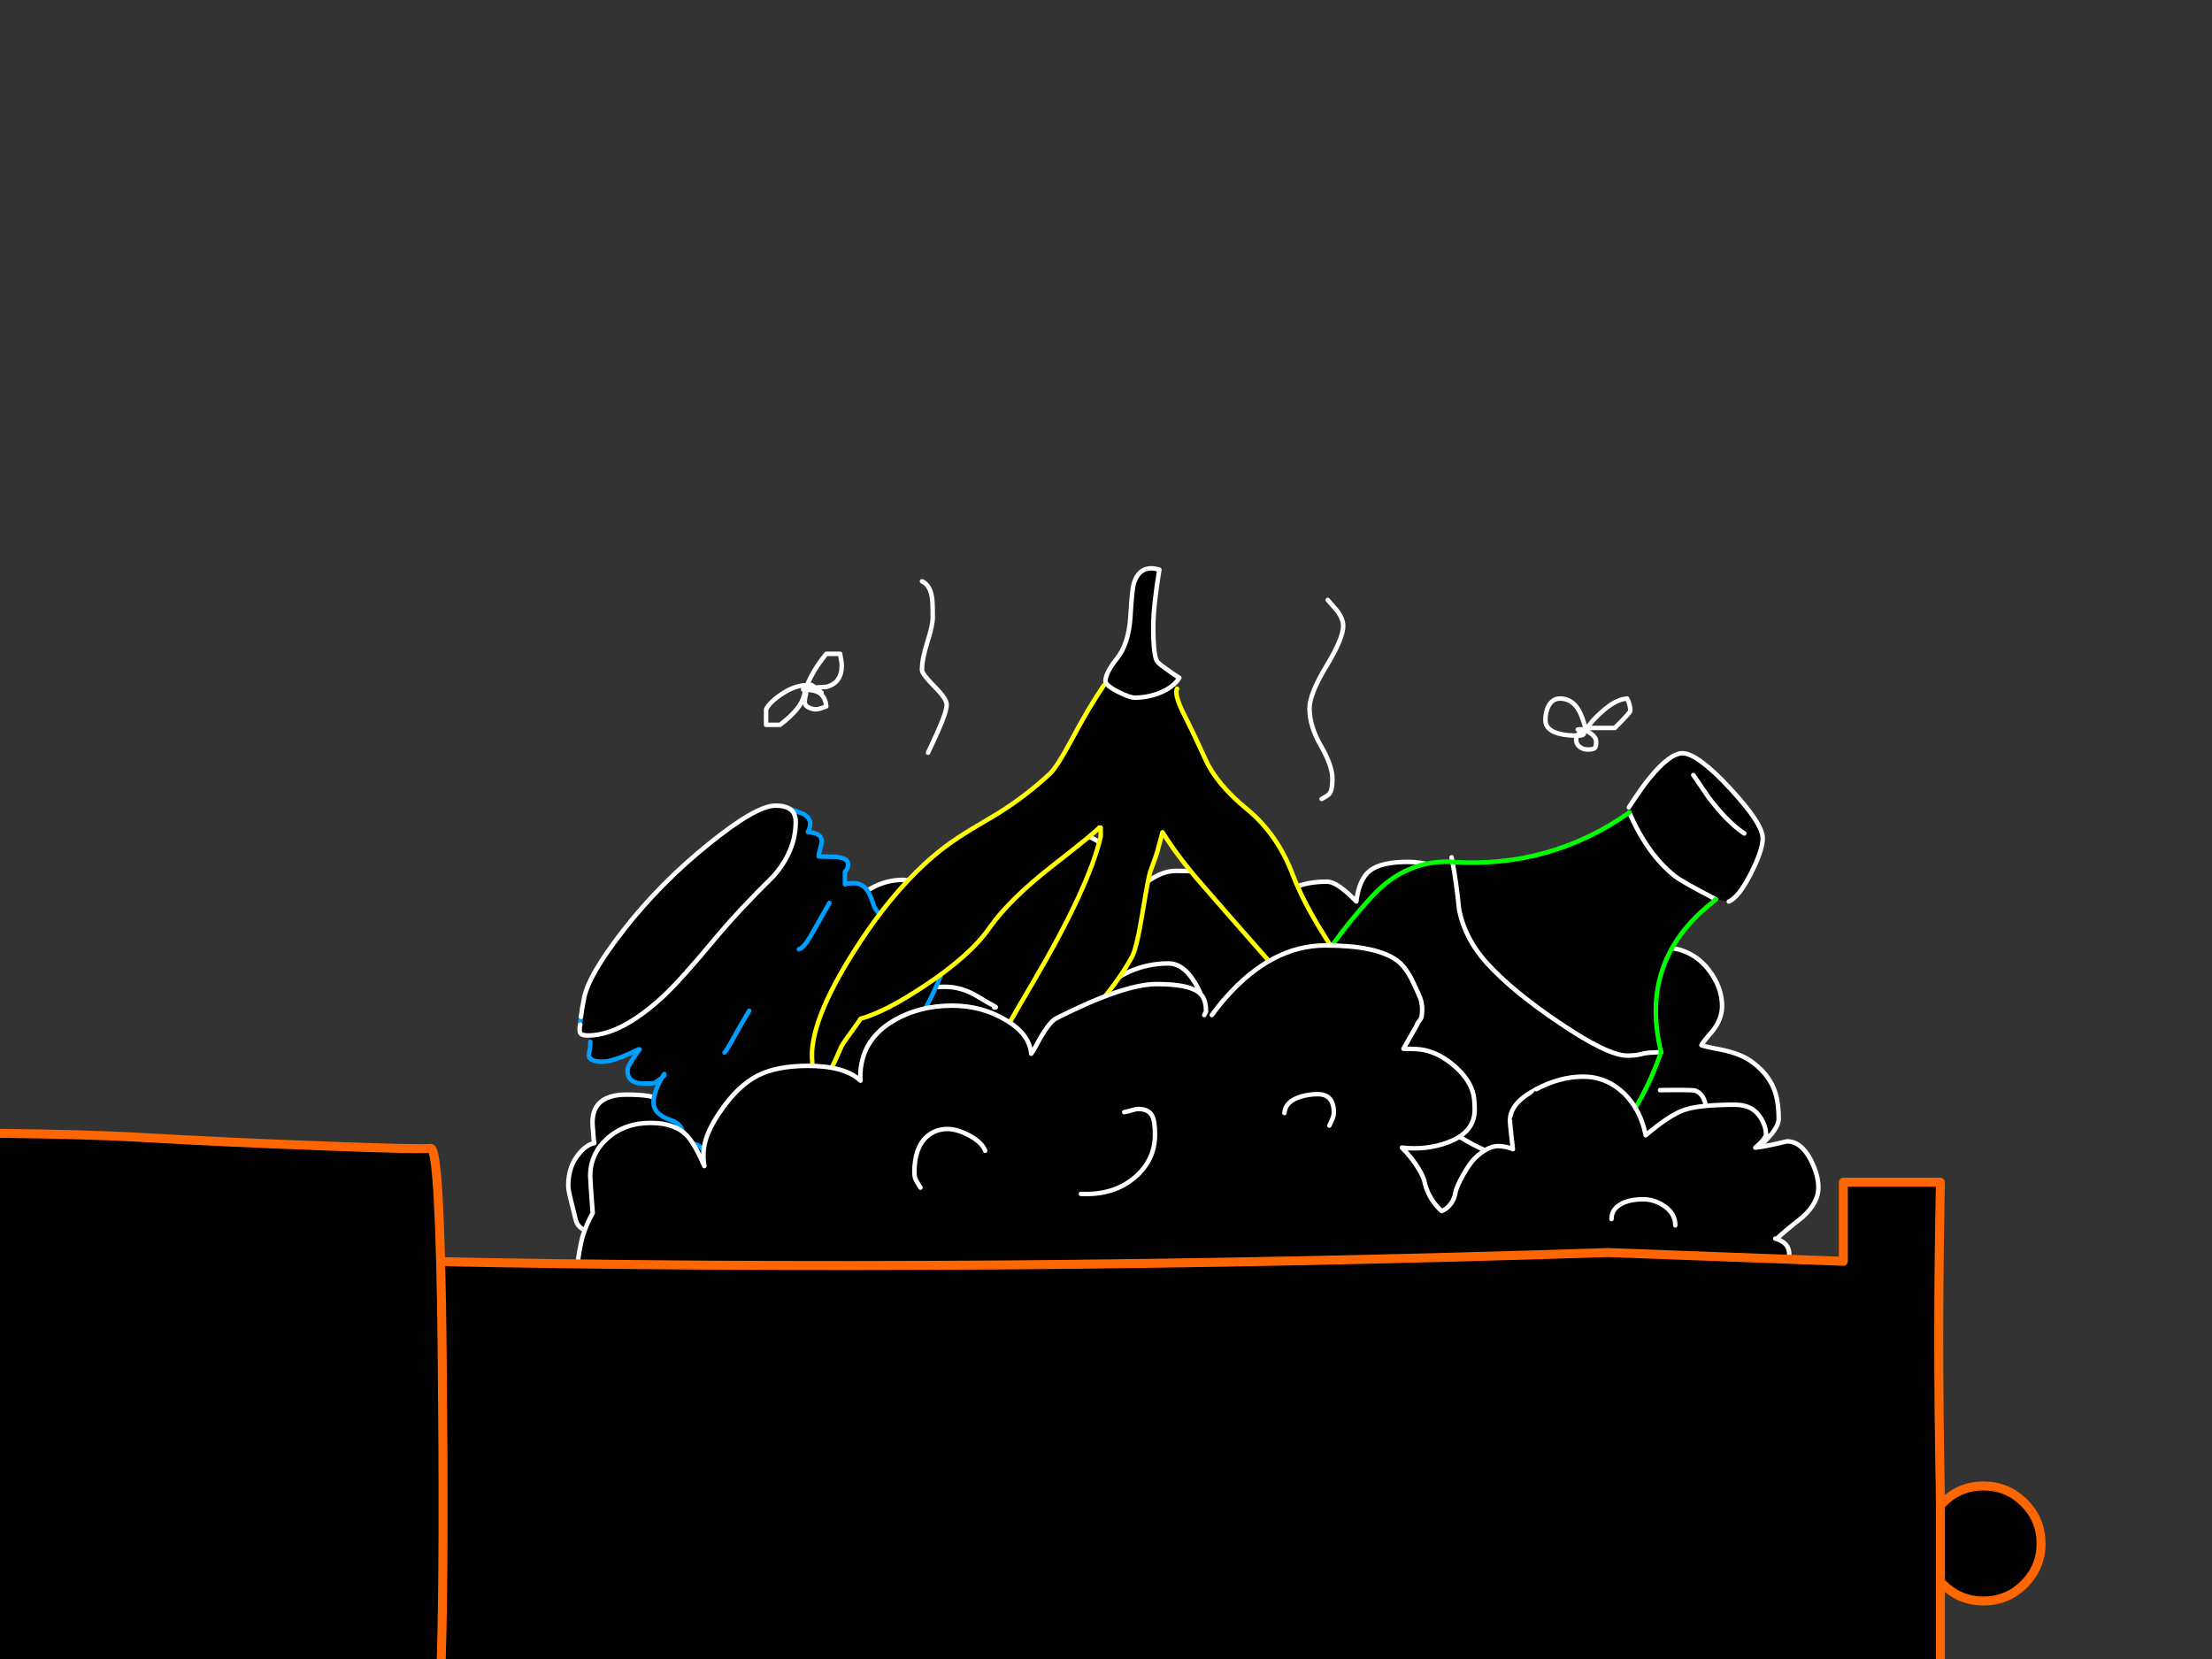 <?xml version="1.0" encoding="utf-8"?>
<svg id="EdithAnim12" image-rendering="inherit" baseProfile="basic" version="1.1" x="0px" y="0px" width="800" height="600" xmlns="http://www.w3.org/2000/svg" xmlns:xlink="http://www.w3.org/1999/xlink">
  <rect width="100%" height="100%" fill="#333333" stroke="none"/>
  <g id="21_GarbageDrawerf154r1" overflow="visible">
    <g id="GarbageDrawerGroupf154r1">
      <g id="Tween-6">
        <path fill="#000" stroke="none" d="M292.531,350.956 Q288.387,348.763 286.275,348.763 276.119,348.763 270.431,361.031 265.719,370.944 265.069,386.138 264.987,386.463 264.906,386.787 264.338,388.575 262.469,390.363 L249.387,390.363 Q249.144,390.444 244.025,390.931 240.288,391.338 238.987,393.287 238.581,393.856 238.5,395.563 238.419,397.513 238.337,397.838 236.387,395.888 226.637,395.888 214.287,395.888 214.287,405.963 214.287,406.856 214.531,409.537 214.694,412.544 214.937,413.438 212.175,413.925 209.412,417.256 205.513,421.806 205.513,428.875 205.513,430.256 206.406,433.831 206.894,435.863 207.787,439.438 208.356,441.956 208.925,442.85 210.631,445.287 214.937,445.938 216.075,446.1 229.725,449.756 247.275,453.738 267.913,456.013 275.713,456.906 327.713,464.706 367.769,470.719 395.313,471.938 423.831,473.238 462.019,476.325 488.75,478.438 512.475,478.438 533.356,478.438 565.206,472.344 598.031,466.169 607.213,459.912 610.706,457.556 614.2,456.581 618.019,455.525 619.887,454.388 626.713,450 628.338,447.563 632.806,440.738 633.781,437.813 634.188,436.594 634.188,433.1 634.188,429.444 633.213,426.925 631.75,424.162 630.938,422.537 L630.938,421.888 Q629.963,420.912 629.963,419.613 629.963,419.531 636.625,414.331 643.287,408.319 643.287,404.662 643.287,398 641.5,393.613 639.063,387.763 632.888,383.537 629.313,381.1 622.894,379.719 616.719,378.581 615.338,378.013 616.069,376.631 619.563,372.65 622.813,368.344 622.813,363.875 622.813,357.05 617.938,350.713 611.6,342.588 600.713,342.588 593.481,342.588 588.038,344.537 588.688,343.806 589.175,342.994 589.988,341.45 589.988,338.688 589.988,332.106 582.512,326.662 572.762,319.513 554.4,319.513 L544.813,320.65 Q540.831,322.438 538.475,328.125 538.313,328.694 537.988,329.263 538.313,328.694 538.475,328.125 540.181,322.031 528.238,316.669 517.35,311.713 509.225,311.713 499.638,311.713 495.575,314.8 491.513,317.888 490.537,326.013 487.287,322.763 485.419,321.381 482.169,318.863 479.813,318.863 469.981,318.863 464.456,323.25 461.694,325.444 453.487,336.412 L453.487,336.088 Q452.513,329.344 451.862,326.744 450.888,322.356 448.856,320.162 444.063,314.963 425.375,314.963 421.638,314.963 417.819,317.075 414,319.106 410.912,322.763 410.1,321.95 408.394,318.944 406.362,315.369 406.362,315.287 401.244,307.65 397.912,304.969 394.256,301.963 389.463,301.963 363.869,301.963 349.244,311.225 336.65,319.269 339.088,327.963 335.838,323.9 333.806,321.869 330.231,318.213 326.575,318.213 314.631,318.213 304.638,330.319 294.725,342.263 296.838,353.638 296.188,352.825 292.531,350.956 M350.787,358.919 Q353.225,360.056 356.963,362.412 359.563,363.794 359.888,364.037 360.537,364.444 359.563,364.363 360.537,364.444 359.888,364.037 359.563,363.794 356.963,362.412 353.225,360.056 350.787,358.919 346.4,356.888 341.688,356.888 326.575,356.888 318.287,364.037 326.575,356.888 341.688,356.888 346.4,356.888 350.787,358.919 M408.719,351.281 Q415.3,348.438 422.612,348.438 429.112,348.438 433.987,358.838 433.987,359.488 433.419,360.138 432.769,360.869 432.037,361.113 432.769,360.869 433.419,360.138 433.987,359.488 433.987,358.838 429.112,348.438 422.612,348.438 415.3,348.438 408.719,351.281 401.894,354.287 398.563,359.162 401.894,354.287 408.719,351.281 M523.525,344.863 Q524.094,344.863 527.831,348.925 531.488,352.988 531.488,353.638 531.488,362.006 528.319,366.394 526.206,369.319 523.362,369.888 526.206,369.319 528.319,366.394 531.488,362.006 531.488,353.638 531.488,352.988 527.831,348.925 524.094,344.863 523.525,344.863 503.05,344.863 493.463,352.988 503.05,344.863 523.525,344.863 M594.7,363.631 Q598.113,366.231 598.113,376.225 598.113,386.056 589.744,392.475 583.081,397.594 578.288,397.188 583.081,397.594 589.744,392.475 598.113,386.056 598.113,376.225 598.113,366.231 594.7,363.631 591.45,361.113 578.938,361.438 591.45,361.113 594.7,363.631 M600.387,394.263 Q612.006,394.1 612.981,394.425 617.288,395.725 617.288,404.013 617.288,406.775 614.769,409.375 613.144,410.919 608.838,413.763 607.7,414.494 605.75,416.2 603.963,417.662 603.313,417.988 603.963,417.662 605.75,416.2 607.7,414.494 608.838,413.763 613.144,410.919 614.769,409.375 617.288,406.775 617.288,404.013 617.288,395.725 612.981,394.425 612.006,394.1 600.387,394.263Z" test="Tween 6" stroke-width="1.625"/>
        <path id="Layer5_0_1_STROKES" stroke="#FFF" stroke-width="1.625" stroke-linejoin="round" stroke-linecap="round" fill="none" d="M630.938,422.537 Q631.75,424.162 633.213,426.925 634.188,429.444 634.188,433.1 634.188,436.594 633.781,437.813 632.806,440.738 628.338,447.563 626.713,450 619.887,454.388 618.019,455.525 614.2,456.581 610.706,457.556 607.213,459.912 598.031,466.169 565.206,472.344 533.356,478.438 512.475,478.438 488.75,478.438 462.019,476.325 423.831,473.238 395.313,471.938 367.769,470.719 327.713,464.706 275.713,456.906 267.913,456.013 247.275,453.738 229.725,449.756 216.075,446.1 214.937,445.938 210.631,445.287 208.925,442.85 208.356,441.956 207.787,439.438 206.894,435.863 206.406,433.831 205.513,430.256 205.513,428.875 205.513,421.806 209.412,417.256 212.175,413.925 214.937,413.438 214.694,412.544 214.531,409.537 214.287,406.856 214.287,405.963 214.287,395.888 226.637,395.888 236.387,395.888 238.337,397.838 238.419,397.513 238.5,395.563 238.581,393.856 238.987,393.287 240.288,391.338 244.025,390.931 249.144,390.444 249.387,390.363 L262.469,390.363 Q264.338,388.575 264.906,386.787 264.987,386.463 265.069,386.138 265.719,370.944 270.431,361.031 276.119,348.763 286.275,348.763 288.387,348.763 292.531,350.956 296.188,352.825 296.838,353.638 294.725,342.263 304.638,330.319 314.631,318.213 326.575,318.213 330.231,318.213 333.806,321.869 335.838,323.9 339.088,327.963 336.65,319.269 349.244,311.225 363.869,301.963 389.463,301.963 394.256,301.963 397.912,304.969 401.244,307.65 406.362,315.287 406.362,315.369 408.394,318.944 410.1,321.95 410.912,322.763 414,319.106 417.819,317.075 421.638,314.963 425.375,314.963 444.063,314.963 448.856,320.162 450.888,322.356 451.862,326.744 452.513,329.344 453.487,336.088 L453.487,336.412 Q461.694,325.444 464.456,323.25 469.981,318.863 479.813,318.863 482.169,318.863 485.419,321.381 487.287,322.763 490.537,326.013 491.513,317.888 495.575,314.8 499.638,311.713 509.225,311.713 517.35,311.713 528.238,316.669 540.181,322.031 538.475,328.125 540.831,322.438 544.813,320.65 547.494,319.513 554.4,319.513 572.762,319.513 582.512,326.662 589.988,332.106 589.988,338.688 589.988,341.45 589.175,342.994 588.688,343.806 588.038,344.537 593.481,342.588 600.713,342.588 611.6,342.588 617.938,350.713 622.813,357.05 622.813,363.875 622.813,368.344 619.563,372.65 616.069,376.631 615.338,378.013 616.719,378.581 622.894,379.719 629.313,381.1 632.888,383.537 639.063,387.763 641.5,393.613 643.287,398 643.287,404.662 643.287,408.319 636.625,414.331 629.963,419.531 629.963,419.613 629.963,420.912 630.938,421.888 M318.287,364.037 Q326.575,356.888 341.688,356.888 346.4,356.888 350.787,358.919 353.225,360.056 356.963,362.412 359.563,363.794 359.888,364.037 360.537,364.444 359.563,364.363 M398.563,359.162 Q401.894,354.287 408.719,351.281 415.3,348.438 422.612,348.438 429.112,348.438 433.987,358.838 433.987,359.488 433.419,360.138 432.769,360.869 432.037,361.113 M538.475,328.125 Q538.313,328.694 537.988,329.263 M493.463,352.988 Q503.05,344.863 523.525,344.863 524.094,344.863 527.831,348.925 531.488,352.988 531.488,353.638 531.488,362.006 528.319,366.394 526.206,369.319 523.362,369.888 M578.938,361.438 Q591.45,361.113 594.7,363.631 598.113,366.231 598.113,376.225 598.113,386.056 589.744,392.475 583.081,397.594 578.288,397.188 M600.387,394.263 Q612.006,394.1 612.981,394.425 617.288,395.725 617.288,404.013 617.288,406.775 614.769,409.375 613.144,410.919 608.838,413.763 607.7,414.494 605.75,416.2 603.963,417.662 603.313,417.988" test="Tween 6"/>
      </g>
      <g id="Tween-5">
        <g id="Tin-can-Rubbish">
          <path fill="#000" stroke="none" d="M258.781,339.306 Q246.025,354.662 239.769,360.431 224.9,374.162 213.2,374.487 L213.525,376.763 Q213.525,378.306 213.281,379.769 212.956,381.231 212.956,381.719 212.956,382.856 214.581,383.506 215.963,383.994 217.913,383.994 221.813,383.994 230.913,379.525 L231.319,379.525 Q226.931,385.375 226.931,387.081 226.931,391.875 232.7,391.875 236.194,391.875 236.681,391.713 237.169,391.469 239.444,389.763 239.85,388.869 240.256,388.463 L240.256,389.031 Q239.769,389.356 239.444,389.763 238.875,390.656 238.144,392.119 236.356,395.938 236.356,398.7 236.356,403.006 242.613,405.119 248.219,406.987 246.431,413 252.281,413.244 253.906,415.438 254.313,416.006 254.719,417.063 L254.719,417.144 Q269.425,411.213 275.763,406.581 281.856,402.031 284.375,395.694 281.856,402.031 275.763,406.581 269.425,411.213 254.719,417.144 255.288,418.769 255.938,421.45 256.669,423.319 260.325,426.162 262.681,428.112 261.462,432.013 L267.069,432.013 Q289.738,422.669 313.869,394.15 337.269,366.606 342.956,344.344 L342.956,339.306 Q339.219,338.494 334.588,339.306 L331.256,339.306 Q332.881,335.569 328.331,333.7 322.075,332.075 319.069,331.019 317.363,330.369 316.225,328.013 315.169,325.006 314.519,323.544 312.081,318.1 305.581,319.806 L305.581,315.338 Q306.719,314.2 306.719,312.575 306.719,310.3 302.25,309.894 297.213,309.813 296.075,309.731 296.075,308.919 296.644,306.888 297.213,304.938 297.213,304.287 297.213,301.281 292.175,300.875 294.45,296.731 290.713,294.456 287.463,293.237 285.431,292.425 287.788,293.888 287.788,297.219 287.788,307.7 279.744,316.881 267.394,328.987 258.781,339.306 M293.15,338.575 Q290.55,342.963 288.925,343.287 290.55,342.963 293.15,338.575 294.775,335.731 299.975,326.55 294.775,335.731 293.15,338.575 M325.325,351.169 Q322.238,355.881 318.5,357.181 322.238,355.881 325.325,351.169 328.494,346.294 330.119,339.306 328.494,346.294 325.325,351.169 M270.969,365.55 Q268.856,368.963 265.281,375.381 262.844,379.85 262.031,380.662 262.844,379.85 265.281,375.381 268.856,368.963 270.969,365.55 M225.713,336.138 Q212.631,352.875 211.169,361.325 210.356,365.469 210.113,367.744 209.706,370.1 209.869,370.588 209.788,370.831 209.706,371.075 209.625,371.725 209.625,372.213 209.625,373.513 210.113,373.919 210.763,374.487 212.631,374.487 212.875,374.487 213.2,374.487 224.9,374.162 239.769,360.431 246.025,354.662 258.781,339.306 267.394,328.987 279.744,316.881 287.788,307.7 287.788,297.219 287.788,293.888 285.431,292.425 284.456,291.856 283.238,291.612 282.019,291.369 280.475,291.369 273.406,291.369 256.1,305.425 238.794,319.4 225.713,336.138Z" test="Tin can Rubbish" stroke-width="1.625"/>
          <path id="Layer8_0_1_STROKES" stroke="#009EFF" stroke-width="1.625" stroke-linejoin="round" stroke-linecap="round" fill="none" d="M210.113,367.744 Q209.706,370.1 209.869,370.588 M285.431,292.425 Q287.463,293.237 290.713,294.456 294.45,296.731 292.175,300.875 297.213,301.281 297.213,304.287 297.213,304.938 296.644,306.888 296.075,308.919 296.075,309.731 297.213,309.813 302.25,309.894 306.719,310.3 306.719,312.575 306.719,314.2 305.581,315.338 L305.581,319.806 Q312.081,318.1 314.519,323.544 315.169,325.006 316.225,328.013 317.363,330.369 319.069,331.019 322.075,332.075 328.331,333.7 332.881,335.569 331.256,339.306 L334.588,339.306 Q339.219,338.494 342.956,339.306 L342.956,344.344 Q337.269,366.606 313.869,394.15 289.738,422.669 267.069,432.013 L261.462,432.013 Q262.681,428.112 260.325,426.162 256.669,423.319 255.938,421.45 255.288,418.769 254.719,417.144 L254.719,417.063 Q254.313,416.006 253.906,415.438 252.281,413.244 246.431,413 248.219,406.987 242.613,405.119 236.356,403.006 236.356,398.7 236.356,395.938 238.144,392.119 238.875,390.656 239.444,389.763 237.169,391.469 236.681,391.713 236.194,391.875 232.7,391.875 226.931,391.875 226.931,387.081 226.931,385.375 231.319,379.525 L230.913,379.525 Q221.813,383.994 217.913,383.994 215.963,383.994 214.581,383.506 212.956,382.856 212.956,381.719 212.956,381.231 213.281,379.769 213.525,378.306 213.525,376.763 M299.975,326.55 Q294.775,335.731 293.15,338.575 290.55,342.963 288.925,343.287 M330.119,339.306 Q328.494,346.294 325.325,351.169 322.238,355.881 318.5,357.181 M270.969,365.55 Q268.856,368.963 265.281,375.381 262.844,379.85 262.031,380.662 M239.444,389.763 Q239.769,389.356 240.256,389.031 L240.256,388.463 Q239.85,388.869 239.444,389.763Z M254.719,417.144 Q269.425,411.213 275.763,406.581 281.856,402.031 284.375,395.694" test="Tin can Rubbish"/>
          <path id="Layer8_0_2_STROKES" stroke="#FFF" stroke-width="1.625" stroke-linejoin="round" stroke-linecap="round" fill="none" d="M285.431,292.425 Q284.456,291.856 283.238,291.612 282.019,291.369 280.475,291.369 273.406,291.369 256.1,305.425 238.794,319.4 225.713,336.138 212.631,352.875 211.169,361.325 210.356,365.469 210.113,367.744 M209.869,370.588 Q209.788,370.831 209.706,371.075 209.625,371.725 209.625,372.213 209.625,373.513 210.113,373.919 210.763,374.487 212.631,374.487 212.875,374.487 213.2,374.487 224.9,374.162 239.769,360.431 246.025,354.662 258.781,339.306 267.394,328.987 279.744,316.881 287.788,307.7 287.788,297.219 287.788,293.888 285.431,292.425" test="Tin can Rubbish"/>
        </g>
        <g id="Bottle">
          <path fill="#000" stroke="none" d="M573.731,423.063 Q571.213,422.738 562.275,420.869 554.475,419.163 550.088,419.244 541.963,419.325 530.019,412.419 518.237,405.675 507.269,394.869 499.469,387.15 492.562,375.531 487.037,365.05 486.469,364.238 483.787,360.5 481.675,356.6 478.019,350.1 478.262,346.931 459.819,372.688 438.937,396.331 416.431,421.681 399.775,450.931 384.419,477.906 410.581,496.594 437.8,516.013 468.756,527.225 485.9,533.563 499.631,519.506 523.031,495.538 541.637,466.938 556.262,444.35 573.325,423.55 L573.731,423.063 M525.306,311.75 Q525.144,311.669 524.981,311.669 508.406,311.019 496.381,324.019 486.469,334.744 478.262,346.931 478.019,350.1 481.675,356.6 483.787,360.5 486.469,364.238 487.037,365.05 492.562,375.531 499.469,387.15 507.269,394.869 518.237,405.675 530.019,412.419 541.963,419.325 550.088,419.244 554.475,419.163 562.275,420.869 571.213,422.738 573.731,423.063 591.769,405.594 600.137,382.194 600.463,381.381 600.787,380.569 599.975,380.488 599.65,380.569 597.294,380.65 596.4,380.731 595.181,380.813 593.231,381.3 591.363,381.788 588.519,381.788 581.531,381.788 563.981,369.925 547.162,358.631 537.738,348.313 529.938,339.7 527.744,329.219 526.606,318.331 525.306,311.75 M605.744,316.869 Q595.831,308.988 589.25,293.875 560.569,314.025 525.306,311.75 526.606,318.331 527.744,329.219 529.938,339.7 537.738,348.313 547.162,358.631 563.981,369.925 581.531,381.788 588.519,381.788 591.363,381.788 593.231,381.3 595.181,380.813 596.4,380.731 597.294,380.65 599.65,380.569 599.975,380.488 600.787,380.569 592.581,347.663 619.069,326.538 619.8,325.969 620.531,325.238 608.181,318.819 605.744,316.869 M589.088,292.006 L589.25,293.875 Q595.831,308.988 605.744,316.869 608.181,318.819 620.531,325.238 L625.244,326.05 Q628.819,324.588 633.287,315.813 637.512,307.444 637.512,303.138 637.512,297.938 625.813,285.263 620.206,279.169 615.981,276 611.35,272.425 608.506,272.425 603.875,272.425 596.481,281.525 593.637,285.019 589.088,292.006 M612.975,281.119 Q612.488,280.388 612.406,280.306 612.488,280.388 612.975,281.119 614.194,282.825 618.094,288.594 624.838,297.45 630.85,301.431 624.838,297.45 618.094,288.594 614.194,282.825 612.975,281.119Z" test="Bottle" stroke-width="1.625"/>
          <path id="Layer9_0_1_STROKES" stroke="#FFF" stroke-width="1.625" stroke-linejoin="round" stroke-linecap="round" fill="none" d="M589.25,293.875 Q595.831,308.988 605.744,316.869 608.181,318.819 620.531,325.238 M625.244,326.05 Q628.819,324.588 633.287,315.813 637.512,307.444 637.512,303.138 637.512,297.938 625.813,285.263 620.206,279.169 615.981,276 611.35,272.425 608.506,272.425 603.875,272.425 596.481,281.525 593.637,285.019 589.088,292.006 M630.85,301.431 Q624.838,297.45 618.094,288.594 614.194,282.825 612.975,281.119 612.488,280.388 612.406,280.306 M478.262,346.931 Q478.019,350.1 481.675,356.6 483.787,360.5 486.469,364.238 487.037,365.05 492.562,375.531 499.469,387.15 507.269,394.869 518.237,405.675 530.019,412.419 541.963,419.325 550.088,419.244 554.475,419.163 562.275,420.869 571.213,422.738 573.731,423.063 M600.787,380.569 Q599.975,380.488 599.65,380.569 597.294,380.65 596.4,380.731 595.181,380.813 593.231,381.3 591.363,381.788 588.519,381.788 581.531,381.788 563.981,369.925 547.162,358.631 537.738,348.313 529.938,339.7 527.744,329.219 526.606,318.331 525.306,311.75 525.144,310.856 524.981,310.044 M573.731,423.063 Q574.056,423.144 574.219,423.144 574.219,423.388 573.325,423.55" test="Bottle"/>
          <path id="Layer9_0_2_STROKES" stroke="#0F0" stroke-width="1.625" stroke-linejoin="round" stroke-linecap="round" fill="none" d="M525.306,311.75 Q525.144,311.669 524.981,311.669 508.406,311.019 496.381,324.019 486.469,334.744 478.262,346.931 M573.731,423.063 Q591.769,405.594 600.137,382.194 600.463,381.381 600.787,380.569 592.581,347.663 619.069,326.538 619.8,325.969 620.531,325.238 M589.25,293.875 Q560.569,314.025 525.306,311.75 M573.325,423.55 Q556.262,444.35 541.637,466.938 523.031,495.538 499.631,519.506 485.9,533.563 468.756,527.225 437.8,516.013 410.581,496.594 384.419,477.906 399.775,450.931 416.431,421.681 438.937,396.331 459.819,372.688 478.262,346.931 M573.325,423.55 L573.731,423.063" test="Bottle"/>
        </g>
        <g id="Banana">
          <path fill="#000" stroke="none" d="M400.038,247.056 L399.225,247.869 Q393.863,255.669 387.363,267.938 382.325,277.281 379.806,279.719 371.438,287.6 360.956,294.181 350.394,300.356 346.25,303.119 326.75,316.037 309.444,343.175 292.3,369.906 293.763,384.044 L293.763,391.031 Q293.925,391.275 294.819,391.275 297.906,391.275 300.588,386.481 302.05,383.8 304.325,378.438 305.219,376.813 309.038,371.613 310.988,368.931 311.231,368.444 320.331,365.925 334.55,356.419 350.881,345.613 357.95,335.456 365.1,325.219 381.188,312.706 396.706,300.6 397.519,299.3 L398.088,299.3 398.088,302.55 Q393.863,320.75 373.794,354.956 363.313,372.75 360.794,377.706 354.944,388.756 354.619,394.119 355.106,394.119 356.731,394.444 358.275,394.688 359.006,394.688 365.263,394.688 382.894,378.113 401.256,360.888 409.381,346.1 411.088,342.931 413.119,330.581 415.313,317.338 415.963,315.388 418.075,309.7 418.563,307.994 419.213,305.394 420.431,301.006 426.606,310.675 434.325,319.45 439.688,325.706 460.569,349.431 469.994,360.481 474.544,383.963 477.306,398.263 477.306,407.444 484.456,407.525 488.681,398.1 492.419,389.569 492.419,376.813 492.419,364.706 488.194,354.713 486.081,349.756 478.363,337.406 471.131,325.787 467.475,316.2 461.95,301.656 450.981,292.638 439.931,283.537 435.95,274.6 431.888,265.662 428.231,258.431 424.575,251.119 425.713,249.087 L424.413,247.625 Q422.138,249.656 418.481,250.956 414.338,252.337 410.438,252.337 408.569,252.337 404.263,250.144 400.769,248.356 400.038,247.056 M419.294,206.025 Q412.225,203.912 410.031,211.144 409.381,213.419 408.813,223.331 408.163,233 403.856,238.281 399.794,243.4 399.794,246.406 399.794,246.731 400.038,247.056 400.769,248.356 404.263,250.144 408.569,252.337 410.438,252.337 414.338,252.337 418.481,250.956 422.138,249.656 424.413,247.625 425.713,246.487 426.525,245.106 426.038,244.781 425.55,244.538 423.681,243.319 422.381,242.344 419.538,240.394 418.644,239.419 417.1,237.631 417.1,226.662 417.1,219.35 419.294,206.025Z" test="Banana" stroke-width="1.625"/>
          <path id="Layer10_0_1_STROKES" stroke="#FF0" stroke-width="1.625" stroke-linejoin="round" stroke-linecap="round" fill="none" d="M425.713,249.087 Q424.575,251.119 428.231,258.431 431.888,265.662 435.95,274.6 439.931,283.537 450.981,292.638 461.95,301.656 467.475,316.2 471.131,325.787 478.363,337.406 486.081,349.756 488.194,354.713 492.419,364.706 492.419,376.813 492.419,389.569 488.681,398.1 484.456,407.525 477.306,407.444 477.306,398.263 474.544,383.963 469.994,360.481 460.569,349.431 439.688,325.706 434.325,319.45 426.606,310.675 420.431,301.006 419.213,305.394 418.563,307.994 418.075,309.7 415.963,315.388 415.313,317.338 413.119,330.581 411.088,342.931 409.381,346.1 401.256,360.888 382.894,378.113 365.263,394.688 359.006,394.688 358.275,394.688 356.731,394.444 355.106,394.119 354.619,394.119 354.944,388.756 360.794,377.706 363.313,372.75 373.794,354.956 393.863,320.75 398.088,302.55 L398.088,299.3 397.519,299.3 Q396.706,300.6 381.188,312.706 365.1,325.219 357.95,335.456 350.881,345.613 334.55,356.419 320.331,365.925 311.231,368.444 310.988,368.931 309.038,371.613 305.219,376.813 304.325,378.438 302.05,383.8 300.588,386.481 297.906,391.275 294.819,391.275 293.925,391.275 293.763,391.031 L293.763,384.044 Q292.3,369.906 309.444,343.175 326.75,316.037 346.25,303.119 350.394,300.356 360.956,294.181 371.438,287.6 379.806,279.719 382.325,277.281 387.363,267.938 393.863,255.669 399.225,247.869" test="Banana"/>
          <path id="Layer10_0_2_STROKES" stroke="#FFF" stroke-width="1.625" stroke-linejoin="round" stroke-linecap="round" fill="none" d="M400.038,247.056 Q399.794,246.731 399.794,246.406 399.794,243.4 403.856,238.281 408.163,233 408.813,223.331 409.381,213.419 410.031,211.144 412.225,203.912 419.294,206.025 417.1,219.35 417.1,226.662 417.1,237.631 418.644,239.419 419.538,240.394 422.381,242.344 423.681,243.319 425.55,244.538 426.038,244.781 426.525,245.106 425.713,246.487 424.413,247.625 M400.038,247.056 Q400.769,248.356 404.263,250.144 408.569,252.337 410.438,252.337 414.338,252.337 418.481,250.956 422.138,249.656 424.413,247.625" test="Banana"/>
        </g>
      </g>
      <g id="Tween-4">
        <path id="Layer4_0_1_STROKES" stroke="#FFF" stroke-width="1.625" stroke-linejoin="round" stroke-linecap="round" fill="none" d="M546.1,405.238 Q546.1,398.9 555.606,393.944" test="Tween 4"/>
        <g id="Garbage">
          <path fill="#000" stroke="none" d="M438.281,367.119 L436.169,365.9 Q436.006,366.225 435.519,367.119 436.006,366.225 436.169,365.9 436.169,365.738 436.169,365.656 436.169,360.7 433.325,358.75 429.425,355.906 418.294,355.906 406.513,355.906 382.056,368.256 379.213,369.638 374.581,378.413 373.85,379.875 372.956,381.094 372.306,373.863 363.613,368.825 355,363.706 344.356,363.706 332.25,363.706 322.906,369.313 311.125,376.381 311.125,389.625 311.125,390.275 311.206,390.844 305.519,385.481 292.194,385.481 280.981,385.481 274.075,388.975 266.763,392.713 260.344,402.219 255.306,409.613 254.575,415.3 254.169,418.306 254.737,421.719 251.813,414.975 249.375,411.806 245.069,406.119 235.237,406.119 225.975,406.119 219.638,411.725 213.463,417.331 213.463,425.375 213.463,426.838 214.356,438.7 212,442.925 210.619,447.475 208.425,456.494 208.425,464.944 208.425,472.663 214.031,477.538 219.15,482.006 225.731,482.006 228.169,482.006 236.538,480.625 244.825,479.244 250.269,479.244 256.769,479.244 273.263,483.956 289.675,488.669 306.656,488.669 311.613,488.669 351.263,485.094 396.925,481.438 431.7,481.438 439.5,481.356 445.431,481.438 L465.5,482.494 466.313,482.088 Q467.206,481.763 467.938,481.681 472.731,481.438 476.956,479.081 480.125,478.106 482.156,477.213 494.831,471.688 497.513,471.444 L498.081,471.444 Q498.081,471.2 536.025,481.844 577.706,492.65 594.688,492.65 614.188,492.65 623.613,482.656 628.406,477.7 629.219,472.5 629.219,469.9 629.056,469.656 628.975,469.494 628.813,469.331 628.163,468.763 626.456,468.6 628.163,468.763 628.813,469.331 L629.219,468.6 Q631.819,466.975 640.106,463.969 647.094,460.313 647.094,453.569 647.094,449.344 642.056,447.963 L642.625,447.963 Q645.225,445.444 652.05,440.081 657.656,434.881 657.656,429.519 657.656,424.969 654.894,419.525 651.4,412.781 646.281,412.781 637.831,414.813 634.825,415.056 638.725,411.725 638.725,410.019 638.563,407.256 637.019,404.656 634.094,399.538 627.513,399.538 614.594,399.538 609.15,401.406 603.788,403.275 595.175,410.588 593.388,401.325 587.294,395.394 580.956,389.381 572.588,389.381 564.138,389.381 555.606,393.931 L546.1,405.225 Q546.1,406.688 547.156,415.625 546.425,415.219 544.638,414.813 542.931,414.488 541.875,414.488 537.975,414.488 533.344,418.956 531.638,420.663 529.363,424.563 527.25,428.3 526.519,430.656 526.356,431.388 526.194,432.2 525.463,435.125 523.025,437.075 522.294,437.644 521.4,437.969 521.075,437.725 520.831,437.481 516.281,433.013 515.063,426.838 514.413,424.888 513.112,422.775 510.756,418.794 507.019,415.056 515.956,416.031 523.594,413.188 532.125,410.019 533.181,403.356 533.344,402.381 533.344,401.325 533.344,397.1 532.613,394.825 531.069,389.869 525.95,385.481 520.588,380.85 514.819,379.713 512.95,379.306 507.588,379.306 507.669,379.144 512.138,371.263 512.544,370.531 512.869,369.8 L513.6,368.825 Q514.006,368.256 514.088,367.85 514.737,364.519 513.763,361.269 513.194,359.725 510.919,354.931 508.319,349.569 505.15,347.294 497.675,341.931 479.313,341.931 460.056,341.931 443.481,360.619 440.881,363.544 438.281,367.119 M481.75,404.981 Q481.425,405.794 480.775,407.094 481.425,405.794 481.75,404.981 482.4,403.519 482.4,402.381 482.4,395.719 476.55,395.719 473.625,395.719 470.7,396.531 464.85,398.238 464.525,402.544 464.85,398.238 470.7,396.531 473.625,395.719 476.55,395.719 482.4,395.719 482.4,402.381 482.4,403.519 481.75,404.981 M601.675,436.019 Q605.9,438.781 605.9,443.169 605.9,438.781 601.675,436.019 598.181,433.744 594.363,433.744 589,433.744 585.994,435.613 582.825,437.481 582.825,440.894 582.825,437.481 585.994,435.613 589,433.744 594.363,433.744 598.181,433.744 601.675,436.019 M350.45,410.588 Q355.163,413.106 356.3,416.194 355.163,413.106 350.45,410.588 346.063,408.313 342.65,408.313 338.263,408.313 335.094,411.156 330.706,415.219 330.706,423.994 330.706,425.294 330.95,426.025 331.438,427.325 332.9,429.519 331.438,427.325 330.95,426.025 330.706,425.294 330.706,423.994 330.706,415.219 335.094,411.156 338.263,408.313 342.65,408.313 346.063,408.313 350.45,410.588 M416.588,403.356 Q417.725,405.306 417.725,410.344 417.725,419.444 410.575,425.7 402.856,432.363 390.913,431.794 402.856,432.363 410.575,425.7 417.725,419.444 417.725,410.344 417.725,405.306 416.588,403.356 415.288,401.081 411.631,401.081 410.9,401.081 409.844,401.406 408.3,401.894 406.594,402.219 408.3,401.894 409.844,401.406 410.9,401.081 411.631,401.081 415.288,401.081 416.588,403.356Z" test="Garbage" stroke-width="1.625"/>
          <path id="Layer6_0_1_STROKES" stroke="#FFF" stroke-width="1.625" stroke-linejoin="round" stroke-linecap="round" fill="none" d="M436.169,365.9 Q436.006,366.225 435.519,367.119 M628.813,469.331 Q628.975,469.494 629.056,469.656 629.219,469.9 629.219,472.5 628.406,477.7 623.613,482.656 614.188,492.65 594.688,492.65 577.706,492.65 536.025,481.844 498.081,471.2 498.081,471.444 L497.513,471.444 Q494.831,471.688 482.156,477.213 480.125,478.106 476.956,479.081 472.731,481.438 467.938,481.681 467.206,481.763 466.313,482.088 L465.5,482.494 445.431,481.438 Q439.5,481.356 431.7,481.438 396.925,481.438 351.263,485.094 311.613,488.669 306.656,488.669 289.675,488.669 273.263,483.956 256.769,479.244 250.269,479.244 244.825,479.244 236.538,480.625 228.169,482.006 225.731,482.006 219.15,482.006 214.031,477.538 208.425,472.663 208.425,464.944 208.425,456.494 210.619,447.475 212,442.925 214.356,438.7 213.463,426.838 213.463,425.375 213.463,417.331 219.638,411.725 225.975,406.119 235.237,406.119 245.069,406.119 249.375,411.806 251.813,414.975 254.737,421.719 254.169,418.306 254.575,415.3 255.306,409.613 260.344,402.219 266.763,392.713 274.075,388.975 280.981,385.481 292.194,385.481 305.519,385.481 311.206,390.844 311.125,390.275 311.125,389.625 311.125,376.381 322.906,369.313 332.25,363.706 344.356,363.706 355,363.706 363.613,368.825 372.306,373.863 372.956,381.094 373.85,379.875 374.581,378.413 379.213,369.638 382.056,368.256 406.513,355.906 418.294,355.906 429.425,355.906 433.325,358.75 436.169,360.7 436.169,365.656 436.169,365.738 436.169,365.9 M438.281,367.119 Q440.881,363.544 443.481,360.619 460.056,341.931 479.313,341.931 497.675,341.931 505.15,347.294 508.319,349.569 510.919,354.931 513.194,359.725 513.763,361.269 514.737,364.519 514.088,367.85 514.006,368.256 513.6,368.825 L512.869,369.8 Q512.544,370.531 512.138,371.263 507.669,379.144 507.588,379.306 512.95,379.306 514.819,379.713 520.588,380.85 525.95,385.481 531.069,389.869 532.613,394.825 533.344,397.1 533.344,401.325 533.344,402.381 533.181,403.356 532.125,410.019 523.594,413.188 515.956,416.031 507.019,415.056 510.756,418.794 513.112,422.775 514.413,424.888 515.063,426.838 516.281,433.013 520.831,437.481 521.075,437.725 521.4,437.969 522.294,437.644 523.025,437.075 525.463,435.125 526.194,432.2 526.356,431.388 526.519,430.656 527.25,428.3 529.363,424.563 531.638,420.663 533.344,418.956 537.975,414.488 541.875,414.488 542.931,414.488 544.638,414.813 546.425,415.219 547.156,415.625 546.1,406.688 546.1,405.225 M555.606,393.931 Q564.138,389.381 572.588,389.381 580.956,389.381 587.294,395.394 593.388,401.325 595.175,410.588 603.788,403.275 609.15,401.406 614.594,399.538 627.513,399.538 634.094,399.538 637.019,404.656 638.563,407.256 638.725,410.019 638.725,411.725 634.825,415.056 637.831,414.813 646.281,412.781 651.4,412.781 654.894,419.525 657.656,424.969 657.656,429.519 657.656,434.881 652.05,440.081 645.225,445.444 642.625,447.963 L642.056,447.963 Q647.094,449.344 647.094,453.569 647.094,460.313 640.106,463.969 631.819,466.975 629.219,468.6 M626.456,468.6 Q628.163,468.763 628.813,469.331 M464.525,402.544 Q464.85,398.238 470.7,396.531 473.625,395.719 476.55,395.719 482.4,395.719 482.4,402.381 482.4,403.519 481.75,404.981 481.425,405.794 480.775,407.094 M582.825,440.894 Q582.825,437.481 585.994,435.613 589,433.744 594.363,433.744 598.181,433.744 601.675,436.019 605.9,438.781 605.9,443.169 M332.9,429.519 Q331.438,427.325 330.95,426.025 330.706,425.294 330.706,423.994 330.706,415.219 335.094,411.156 338.263,408.313 342.65,408.313 346.063,408.313 350.45,410.588 355.163,413.106 356.3,416.194 M406.594,402.219 Q408.3,401.894 409.844,401.406 410.9,401.081 411.631,401.081 415.288,401.081 416.588,403.356 417.725,405.306 417.725,410.344 417.725,419.444 410.575,425.7 402.856,432.363 390.913,431.794" test="Garbage"/>
        </g>
        <g id="GarbageCloud">
          <path id="Layer7_0_1_STROKES" stroke="#FFF" stroke-width="1.625" stroke-linejoin="round" stroke-linecap="round" fill="none" d="M477.988,288.956 Q480.425,287.656 480.913,286.925 481.888,285.544 481.888,281.725 481.888,276.931 477.744,269.781 473.6,262.631 473.6,256.213 473.6,251.013 479.694,240.938 485.788,230.863 485.788,226.394 485.788,223.794 483.513,220.788 483.188,220.381 480.181,216.969 M574.188,263.281 Q575.163,261.169 579.063,257.675 584.263,252.881 588.488,252.638 589.625,254.913 589.625,257.106 589.625,257.675 584.019,263.281 L574.188,263.281 Q574.025,263.606 573.781,264.338 574.35,264.581 574.919,264.988 577.275,266.531 577.275,268.238 577.275,270.025 576.788,270.513 576.219,271.081 574.269,271.081 572.481,271.081 571.181,270.025 570.044,268.969 570.044,267.669 570.044,266.694 570.45,266.044 566.713,266.044 564.438,265.475 558.913,264.256 558.913,260.438 558.913,257.594 559.969,255.481 561.431,252.638 564.194,252.638 568.094,252.638 570.531,256.131 572.156,258.569 573.375,263.281 L574.188,263.281Z M570.45,266.044 L570.531,266.044 Q571.669,266.044 571.994,265.963 572.4,265.881 572.806,265.475 L572.806,264.338 Q571.75,264.744 571.181,265.15 570.694,265.475 570.45,266.044Z M573.781,264.338 Q572.075,263.525 570.613,263.85 M291.356,249.388 Q291.6,248.575 291.925,247.763 287.131,247.925 282.5,251.175 278.438,253.856 277.056,256.538 L277.056,262.144 282.094,262.144 Q289.731,256.375 290.788,251.5 291.031,250.444 291.356,249.388 290.95,249.388 290.463,249.388 M297.125,250.525 Q295.744,249.306 294.85,248.656 292.656,248.738 292.169,248.819 M294.85,248.656 Q294.119,248.088 293.713,247.844 293.469,247.681 292.738,247.681 292.331,247.681 291.925,247.763 294.038,242.4 298.831,236.469 L303.869,236.469 Q303.869,237.038 304.194,238.5 304.438,239.963 304.438,240.694 304.438,246.95 298.913,248.413 296.475,248.575 294.85,248.656Z M335.638,272.219 Q337.831,267.588 339.375,264.094 342.381,257.35 342.381,254.831 342.381,252.719 337.913,248.25 333.444,243.7 333.444,242.319 333.444,238.338 335.394,232.244 337.344,226.069 337.344,223.388 337.344,217.538 337.019,215.831 336.288,211.525 333.444,210.225 M291.6,250.525 L291.356,251.581 Q291.031,252.881 291.031,253.775 291.031,255.238 292.656,255.969 293.875,256.538 295.013,256.538 295.825,256.538 296.8,256.213 298.669,255.563 298.831,255.481 298.506,251.988 296.231,250.525 294.525,249.55 291.356,249.388" test="GarbageCloud"/>
        </g>
      </g>
      <g id="Drawer">
        <path fill="#000" stroke="none" d="M702.662,543.513 Q702.175,544 701.769,544.488 L701.769,572.031 Q702.175,572.438 702.662,572.925 708.594,578.856 716.881,579.019 L717.369,579.019 Q725.981,579.019 732.075,572.925 738.169,566.831 738.169,558.219 738.169,549.606 732.075,543.513 725.981,537.419 717.369,537.419 L716.881,537.419 Q708.594,537.581 702.662,543.513 M152.519,456.169 Q147.319,480.056 148.294,506.3 151.381,580.156 150.244,626.875 149.269,672.294 152.519,684.969 253.269,683.588 352.719,687.813 392.044,686.675 418.206,688.056 444.775,689.438 463.219,689.438 470.287,689.438 477.519,689.356 487.675,690.575 497.75,690.413 516.275,688.95 534.637,686.269 553.65,683.913 572.906,686.106 591.35,688.219 609.631,687.731 628.806,687.163 647.819,686.025 670.081,685.619 701.769,684.969 L701.769,579.019 701.769,572.031 701.769,544.488 Q701.688,540.913 701.688,537.419 700.631,482.331 701.769,427.569 L666.669,427.569 666.669,456.169 581.519,453 Q356.05,460.394 152.519,456.169Z" test="Drawer" stroke-width="1.625"/>
        <path id="Layer3_0_1_STROKES" stroke="#F60" stroke-width="3.25" stroke-linejoin="round" stroke-linecap="round" fill="none" d="M701.769,572.031 L701.769,579.019 701.769,684.969 Q670.081,685.619 647.819,686.025 628.806,687.163 609.631,687.731 591.35,688.219 572.906,686.106 553.65,683.913 534.637,686.269 516.275,688.95 497.75,690.413 487.675,690.575 477.519,689.356 470.287,689.438 463.219,689.438 444.775,689.438 418.206,688.056 392.044,686.675 352.719,687.813 253.269,683.588 152.519,684.969 149.269,672.294 150.244,626.875 151.381,580.156 148.294,506.3 147.319,480.056 152.519,456.169 356.05,460.394 581.519,453 L666.669,456.169 666.669,427.569 701.769,427.569 Q700.631,482.331 701.688,537.419 701.688,540.913 701.769,544.488 702.175,544 702.662,543.513 708.594,537.581 716.881,537.419 L717.369,537.419 Q725.981,537.419 732.075,543.513 738.169,549.606 738.169,558.219 738.169,566.831 732.075,572.925 725.981,579.019 717.369,579.019 L716.881,579.019 Q708.594,578.856 702.662,572.925 702.175,572.438 701.769,572.031 L701.769,544.488" test="Drawer"/>
      </g>
      <g id="DrawersCabinetFront">
        <path fill="#000" stroke="none" d="M193.919,846.544 Q194.325,846.95 194.813,847.438 200.744,853.369 209.031,853.531 L209.519,853.531 Q218.131,853.531 224.225,847.438 230.319,841.344 230.319,832.731 230.319,824.119 224.225,818.025 218.131,811.931 209.519,811.931 L209.031,811.931 Q200.744,812.094 194.813,818.025 194.325,818.513 193.919,819 L193.919,846.544 M193.919,702.081 L158.819,702.081 158.819,730.681 73.669,727.513 Q-151.8,734.906 -355.331,730.681 -360.531,754.569 -359.556,780.813 -356.469,854.669 -357.606,901.388 -358.581,946.806 -355.331,959.481 -254.581,958.1 -155.131,962.325 -115.806,961.188 -89.644,962.569 -63.075,963.95 -44.631,963.95 -37.562,963.95 -30.331,963.869 -20.175,965.088 -10.1,964.925 8.425,963.463 26.787,960.781 45.8,958.425 65.056,960.619 83.5,962.731 101.781,962.244 120.956,961.675 139.969,960.538 162.231,960.131 193.919,959.481 L193.919,853.531 193.919,846.544 193.919,819 Q193.837,815.425 193.837,811.931 192.781,756.844 193.919,702.081Z" test="DrawersCabinetFront" stroke-width="1.625"/>
        <path id="Layer2_0_1_STROKES" stroke="#F60" stroke-width="3.25" stroke-linejoin="round" stroke-linecap="round" fill="none" d="M193.919,846.544 L193.919,853.531 193.919,959.481 Q162.231,960.131 139.969,960.538 120.956,961.675 101.781,962.244 83.5,962.731 65.056,960.619 45.8,958.425 26.787,960.781 8.425,963.463 -10.1,964.925 -20.175,965.088 -30.331,963.869 -37.562,963.95 -44.631,963.95 -63.075,963.95 -89.644,962.569 -115.806,961.188 -155.131,962.325 -254.581,958.1 -355.331,959.481 -358.581,946.806 -357.606,901.388 -356.469,854.669 -359.556,780.813 -360.531,754.569 -355.331,730.681 -151.8,734.906 73.669,727.513 L158.819,730.681 158.819,702.081 193.919,702.081 Q192.781,756.844 193.837,811.931 193.837,815.425 193.919,819 194.325,818.513 194.813,818.025 200.744,812.094 209.031,811.931 L209.519,811.931 Q218.131,811.931 224.225,818.025 230.319,824.119 230.319,832.731 230.319,841.344 224.225,847.438 218.131,853.531 209.519,853.531 L209.031,853.531 Q200.744,853.369 194.813,847.438 194.325,846.95 193.919,846.544 L193.919,819" test="DrawersCabinetFront"/>
        <path fill="#000" stroke="none" d="M117.3,414.456 Q82.361,413.164 48.725,411.206 15.182,409.333 -73.637,409.663 -162.395,410.08 -203.394,410.556 -244.292,411.114 -296.181,410.638 -348.089,410.155 -378.081,413.806 -380.194,431.031 -382.631,569.563 -385.15,713.456 -382.794,741.813 -381.9,753.35 -387.831,857.269 -393.678,961.186 -389.212,963.463 -384.672,965.741 -372.637,964.844 -368.128,964.566 -362.887,963.869 -352.812,962.569 -342.656,961.269 -294.963,956.394 -247.187,957.856 -225.026,958.003 -201.525,958.263 -83.469,959.644 -67.869,959.644 -53.406,959.644 52.462,963.706 53.681,963.788 54.981,963.788 58.313,963.95 61.644,964.031 66.356,964.194 70.906,964.275 156.462,966.794 158.413,963.706 160.688,960.131 160.85,945.994 160.769,925.844 160.769,912.763 160.769,817.619 161.988,784.55 162.556,768.3 160.769,693.063 159.063,617.338 159.631,598.406 160.686,563.397 159.875,489.125 159.147,414.841 155.731,415.269 152.314,415.771 117.3,414.456Z" test="DrawersCabinetFront" stroke-width="1.625"/>
        <path id="Layer1_0_1_STROKES" stroke="#F60" stroke-width="3.25" stroke-linejoin="round" stroke-linecap="round" fill="none" d="M-378.081,413.806 Q-348.089,410.155 -296.181,410.638 -244.292,411.114 -203.353,410.597 -162.395,410.08 -73.597,409.703 15.182,409.333 48.766,411.247 82.361,413.164 117.341,414.456 152.314,415.771 155.731,415.309 159.147,414.841 159.916,489.125 160.686,563.397 159.631,598.406 159.063,617.338 160.769,693.063 162.556,768.3 161.988,784.55 160.769,817.619 160.769,912.763 160.769,925.844 160.85,945.994 160.688,960.131 158.413,963.706 156.462,966.794 70.906,964.275 66.356,964.194 61.644,964.031 58.313,963.95 54.981,963.788 53.681,963.788 52.462,963.706 -53.406,959.644 -67.869,959.644 -83.469,959.644 -201.525,958.263 -225.026,958.003 -247.187,957.856 -294.963,956.394 -342.656,961.269 -352.812,962.569 -362.887,963.909 -368.128,964.566 -372.597,964.884 -384.672,965.741 -389.172,963.463 -393.678,961.186 -387.791,857.269 -381.9,753.35 -382.794,741.813 -385.15,713.456 -382.631,569.563 -380.194,431.031 -378.081,413.806Z" test="DrawersCabinetFront"/>
      </g>
    </g>
  </g>
</svg>